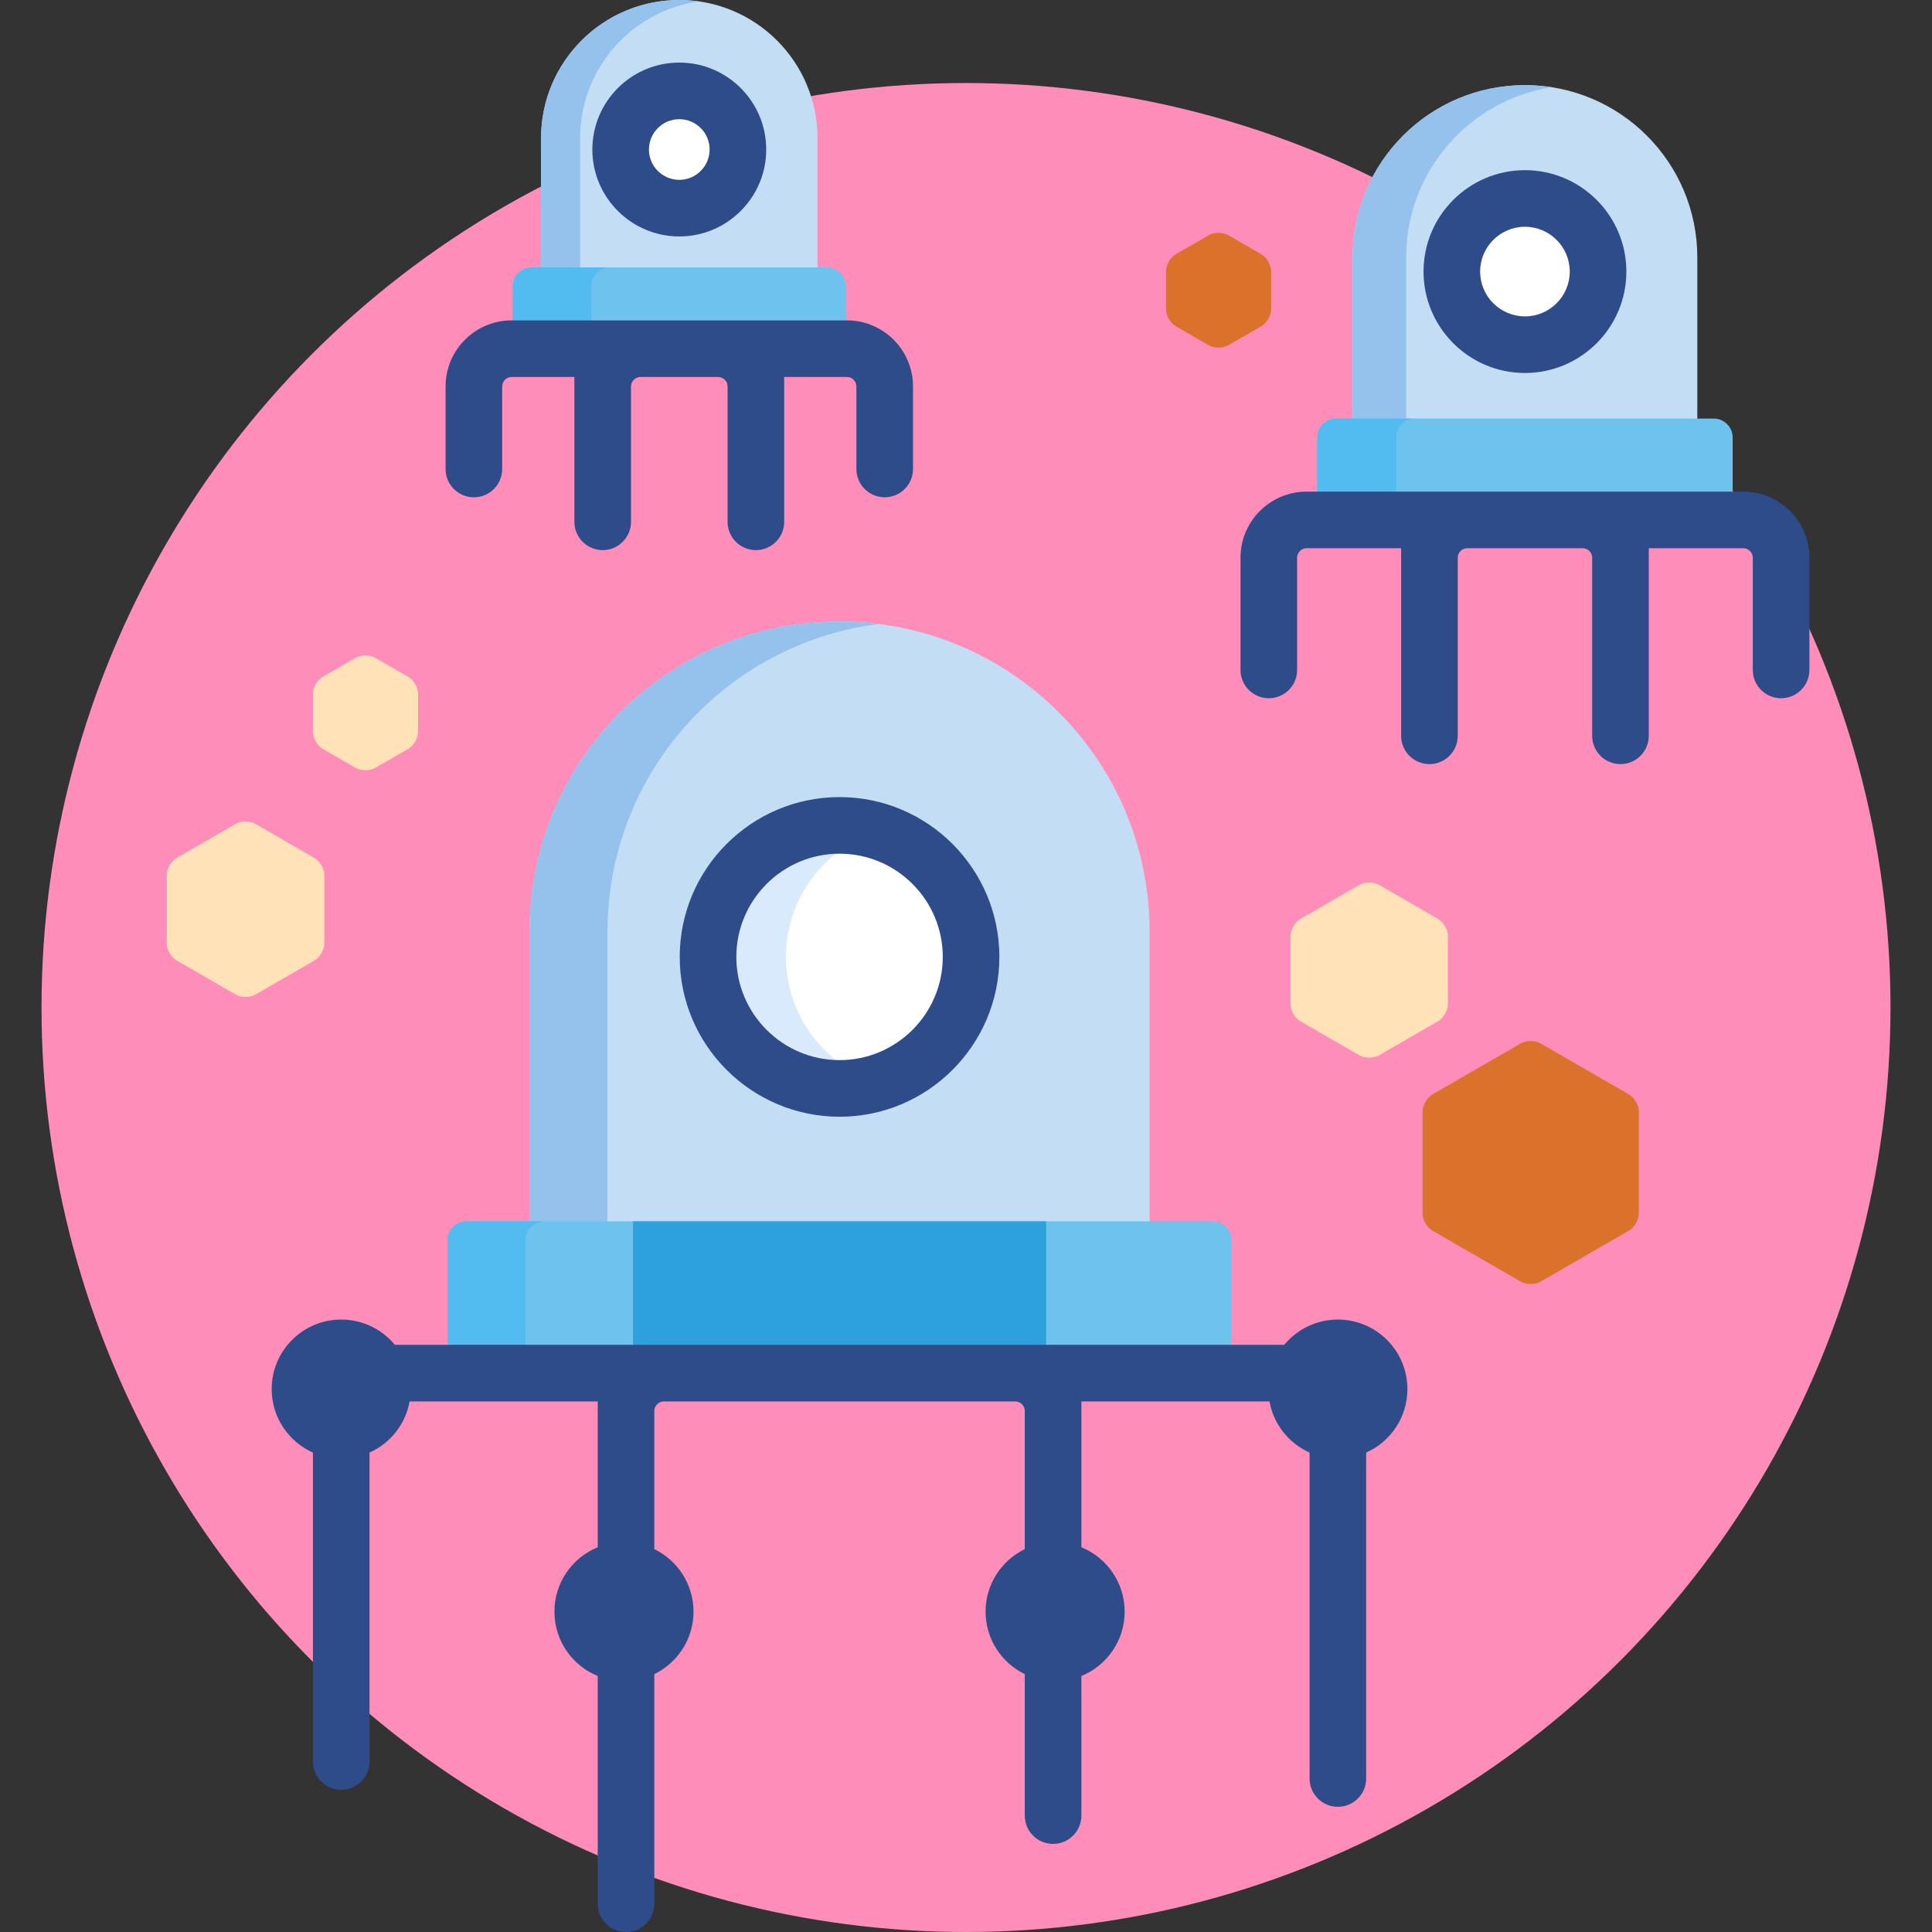 <?xml version="1.0" encoding="iso-8859-1"?>
<!-- Generator: Adobe Illustrator 19.0.0, SVG Export Plug-In . SVG Version: 6.00 Build 0)  -->
<svg version="1.1" id="Capa_1" xmlns="http://www.w3.org/2000/svg" xmlns:xlink="http://www.w3.org/1999/xlink" x="0px" y="0px"
	 viewBox="0 0 512 512" style="enable-background:new 0 0 512 512;" xml:space="preserve">
<rect x="0" y="0" width="512" height="512" fill="#333333" stroke="none"/>
<circle style="fill:#FF8DB9;" cx="256" cy="267" r="245"/>
<path style="fill:#C3DDF4;" d="M449.808,112V68.243c0-25.227-20.451-45.679-45.679-45.679S358.45,43.016,358.45,68.243V112H449.808z
	"/>
<path style="fill:#94C2ED;" d="M411.225,23.115c-2.313-0.361-4.682-0.551-7.096-0.551c-25.228,0-45.679,20.452-45.679,45.679V112
	h14.192V68.243C372.642,45.43,389.367,26.525,411.225,23.115z"/>
<path style="fill:#6DC3ED;" d="M459.174,131.787v-15.86c0-2.75-2.25-5-5-5H354.082c-2.75,0-5,2.25-5,5v15.86H459.174z"/>
<path style="fill:#52BBEF;" d="M375,110.927h-20.918c-2.75,0-5,2.25-5,5v15.86H370v-15.86C370,113.177,372.25,110.927,375,110.927z"
	/>
<path style="fill:#2E4C89;" d="M462.007,130.287H346.249c-9.649,0-17.5,7.851-17.5,17.5v29.756c0,4.142,3.358,7.5,7.5,7.5
	s7.5-3.358,7.5-7.5v-29.756c0-1.355,1.145-2.5,2.5-2.5h25.067V195c0,4.142,3.358,7.5,7.5,7.5s7.5-3.358,7.5-7.5v-47.213
	c0-1.355,1.145-2.5,2.5-2.5h30.625c1.355,0,2.5,1.145,2.5,2.5V195c0,4.142,3.358,7.5,7.5,7.5s7.5-3.358,7.5-7.5v-49.713h25.066
	c1.355,0,2.5,1.145,2.5,2.5v29.756c0,4.142,3.358,7.5,7.5,7.5s7.5-3.358,7.5-7.5v-29.756
	C479.507,138.138,471.657,130.287,462.007,130.287z"/>
<circle style="fill:#FFFFFF;" cx="404.13" cy="71.971" r="19.375"/>
<path style="fill:#2E4C89;" d="M404.128,98.845c-14.819,0-26.875-12.056-26.875-26.874c0-14.819,12.056-26.876,26.875-26.876
	s26.875,12.056,26.875,26.876C431.003,86.79,418.947,98.845,404.128,98.845z M404.128,60.095c-6.548,0-11.875,5.327-11.875,11.876
	c0,6.548,5.327,11.874,11.875,11.874s11.875-5.327,11.875-11.874C416.003,65.422,410.676,60.095,404.128,60.095z"/>
<path style="fill:#C3DDF4;" d="M216.651,72V36.633C216.651,16.402,200.25,0,180.018,0s-36.633,16.402-36.633,36.633V72H216.651z"/>
<path style="fill:#94C2ED;" d="M185.192,0.371C183.501,0.132,181.775,0,180.018,0c-20.232,0-36.633,16.402-36.633,36.633V72h10.349
	V36.633C153.734,18.159,167.412,2.886,185.192,0.371z"/>
<path style="fill:#6DC3ED;" d="M224.163,86V75.864c0-2.75-2.25-5-5-5h-78.29c-2.75,0-5,2.25-5,5V86H224.163z"/>
<path style="fill:#52BBEF;" d="M161.71,70.864h-20.837c-2.75,0-5,2.25-5,5V86h20.837V75.864
	C156.71,73.114,158.96,70.864,161.71,70.864z"/>
<path style="fill:#2E4C89;" d="M224.455,84.905h-88.873c-9.649,0-17.5,7.851-17.5,17.5v21.883c0,4.142,3.358,7.5,7.5,7.5
	s7.5-3.358,7.5-7.5v-21.883c0-1.355,1.145-2.5,2.5-2.5h16.637v38.383c0,4.142,3.358,7.5,7.5,7.5s7.5-3.358,7.5-7.5v-35.883
	c0-1.355,1.145-2.5,2.5-2.5h20.599c1.355,0,2.5,1.145,2.5,2.5v35.883c0,4.142,3.358,7.5,7.5,7.5s7.5-3.358,7.5-7.5V99.905h16.637
	c1.355,0,2.5,1.145,2.5,2.5v21.883c0,4.142,3.358,7.5,7.5,7.5s7.5-3.358,7.5-7.5v-21.883
	C241.955,92.756,234.104,84.905,224.455,84.905z"/>
<circle style="fill:#FFFFFF;" cx="180.02" cy="39.623" r="15.538"/>
<path style="fill:#2E4C89;" d="M180.018,62.66c-12.703,0-23.038-10.334-23.038-23.038s10.334-23.039,23.038-23.039
	c12.703,0,23.038,10.335,23.038,23.039S192.721,62.66,180.018,62.66z M180.018,31.584c-4.432,0-8.038,3.606-8.038,8.039
	c0,4.432,3.605,8.038,8.038,8.038c4.432,0,8.038-3.605,8.038-8.038S184.45,31.584,180.018,31.584z"/>
<path style="fill:#C3DDF4;" d="M304.662,325v-78.114c0-45.384-36.789-82.175-82.173-82.175s-82.175,36.791-82.175,82.175V325
	H304.662z"/>
<path style="fill:#94C2ED;" d="M232.831,165.382c-3.39-0.426-6.837-0.671-10.343-0.671c-45.384,0-82.175,36.791-82.175,82.175V325
	H161v-78.114C161,205.008,192.334,170.472,232.831,165.382z"/>
<path style="fill:#6DC3ED;" d="M326.373,357.57v-28.899c0-2.75-2.25-5-5-5H123.604c-2.75,0-5,2.25-5,5v28.899H326.373z"/>
<path style="fill:#52BBEF;" d="M144.232,323.671h-20.627c-2.75,0-5,2.25-5,5v28.899h20.627v-28.899
	C139.232,325.921,141.482,323.671,144.232,323.671z"/>
<rect x="167.75" y="323.67" style="fill:#2DA1DC;" width="109.48" height="33.899"/>
<circle style="fill:#FFFFFF;" cx="222.49" cy="253.59" r="34.854"/>
<path style="fill:#D9EAFC;" d="M208.291,253.59c0-15.654,10.319-28.896,24.526-33.298c-3.264-1.011-6.732-1.557-10.329-1.557
	c-19.25,0-34.854,15.605-34.854,34.855s15.604,34.854,34.854,34.854c3.596,0,7.064-0.545,10.329-1.557
	C218.61,282.487,208.291,269.245,208.291,253.59z"/>
<g>
	<path style="fill:#2E4C89;" d="M222.489,295.945c-23.354,0-42.354-19-42.354-42.354s19-42.355,42.354-42.355
		s42.355,19,42.355,42.355S245.843,295.945,222.489,295.945z M222.489,226.236c-15.083,0-27.354,12.271-27.354,27.355
		s12.271,27.354,27.354,27.354c15.084,0,27.355-12.271,27.355-27.354S237.572,226.236,222.489,226.236z"/>
	<path style="fill:#2E4C89;" d="M354.549,349.697c-5.723,0-10.835,2.608-14.216,6.701H104.644c-3.38-4.092-8.493-6.701-14.216-6.701
		c-10.178,0-18.429,8.251-18.429,18.429c0,7.504,4.493,13.949,10.929,16.823v81.874c0,4.142,3.358,7.5,7.5,7.5s7.5-3.358,7.5-7.5
		V384.95c5.478-2.446,9.532-7.479,10.622-13.552h49.85v38.642c-6.726,2.747-11.47,9.345-11.47,17.059s4.744,14.313,11.47,17.06
		V504.5c0,4.142,3.358,7.5,7.5,7.5s7.5-3.358,7.5-7.5v-60.838c6.143-2.989,10.388-9.272,10.388-16.563
		c0-7.29-4.245-13.574-10.388-16.563v-36.638c0-1.355,1.145-2.5,2.5-2.5h93.177c1.355,0,2.5,1.145,2.5,2.5v36.638
		c-6.143,2.989-10.388,9.272-10.388,16.563s4.245,13.574,10.388,16.563v37.495c0,4.142,3.358,7.5,7.5,7.5s7.5-3.358,7.5-7.5v-36.999
		c6.726-2.747,11.47-9.345,11.47-17.06c0-7.714-4.744-14.312-11.47-17.059v-38.642h49.85c1.09,6.072,5.145,11.106,10.622,13.552
		v86.378c0,4.142,3.358,7.5,7.5,7.5s7.5-3.358,7.5-7.5v-86.379c6.436-2.874,10.929-9.318,10.929-16.823
		C372.977,357.948,364.727,349.697,354.549,349.697z M158.537,371.398h0.064C158.578,371.555,158.556,371.53,158.537,371.398z
		 M286.377,371.398h0.044C286.407,371.491,286.393,371.503,286.377,371.398z"/>
</g>
<g>
	<path style="fill:#FFE2B8;" d="M342,248.042c0-1.65,1.169-3.675,2.598-4.5l15.66-9.042c1.429-0.825,3.767-0.825,5.196,0
		l15.66,9.042c1.429,0.825,2.598,2.85,2.598,4.5v18.083c0,1.65-1.169,3.675-2.598,4.5l-15.66,9.041
		c-1.429,0.825-3.767,0.825-5.196,0l-15.66-9.041c-1.429-0.825-2.598-2.85-2.598-4.5V248.042z"/>
	<path style="fill:#FFE2B8;" d="M82.928,183.876c0-1.65,1.169-3.675,2.598-4.5l8.732-5.042c1.429-0.825,3.767-0.825,5.196,0
		l8.732,5.042c1.429,0.825,2.598,2.85,2.598,4.5v10.083c0,1.65-1.169,3.675-2.598,4.5l-8.732,5.042
		c-1.429,0.825-3.767,0.825-5.196,0l-8.732-5.042c-1.429-0.825-2.598-2.85-2.598-4.5V183.876z"/>
</g>
<g>
	<path style="fill:#DB722C;" d="M309,71.876c0-1.65,1.169-3.675,2.598-4.5l8.732-5.042c1.429-0.825,3.767-0.825,5.196,0l8.732,5.042
		c1.429,0.825,2.598,2.85,2.598,4.5v10.083c0,1.65-1.169,3.675-2.598,4.5l-8.732,5.041c-1.429,0.825-3.767,0.825-5.196,0
		l-8.732-5.041c-1.429-0.825-2.598-2.85-2.598-4.5V71.876z"/>
	<path style="fill:#DB722C;" d="M377,294.542c0-1.65,1.169-3.675,2.598-4.5l23.454-13.542c1.429-0.825,3.767-0.825,5.196,0
		l23.455,13.542c1.429,0.825,2.598,2.85,2.598,4.5v27.083c0,1.65-1.169,3.675-2.598,4.5l-23.455,13.541
		c-1.429,0.825-3.767,0.825-5.196,0l-23.454-13.541c-1.429-0.825-2.598-2.85-2.598-4.5V294.542z"/>
</g>
<path style="fill:#FFE2B8;" d="M44.18,231.896c0-1.65,1.169-3.675,2.598-4.5l15.696-9.063c1.429-0.825,3.767-0.825,5.196,0
	l15.696,9.063c1.429,0.825,2.598,2.85,2.598,4.5v18.124c0,1.65-1.169,3.675-2.598,4.5l-15.696,9.063
	c-1.429,0.825-3.767,0.825-5.196,0l-15.696-9.063c-1.429-0.825-2.598-2.85-2.598-4.5V231.896z"/>
<g>
</g>
<g>
</g>
<g>
</g>
<g>
</g>
<g>
</g>
<g>
</g>
<g>
</g>
<g>
</g>
<g>
</g>
<g>
</g>
<g>
</g>
<g>
</g>
<g>
</g>
<g>
</g>
<g>
</g>
</svg>
